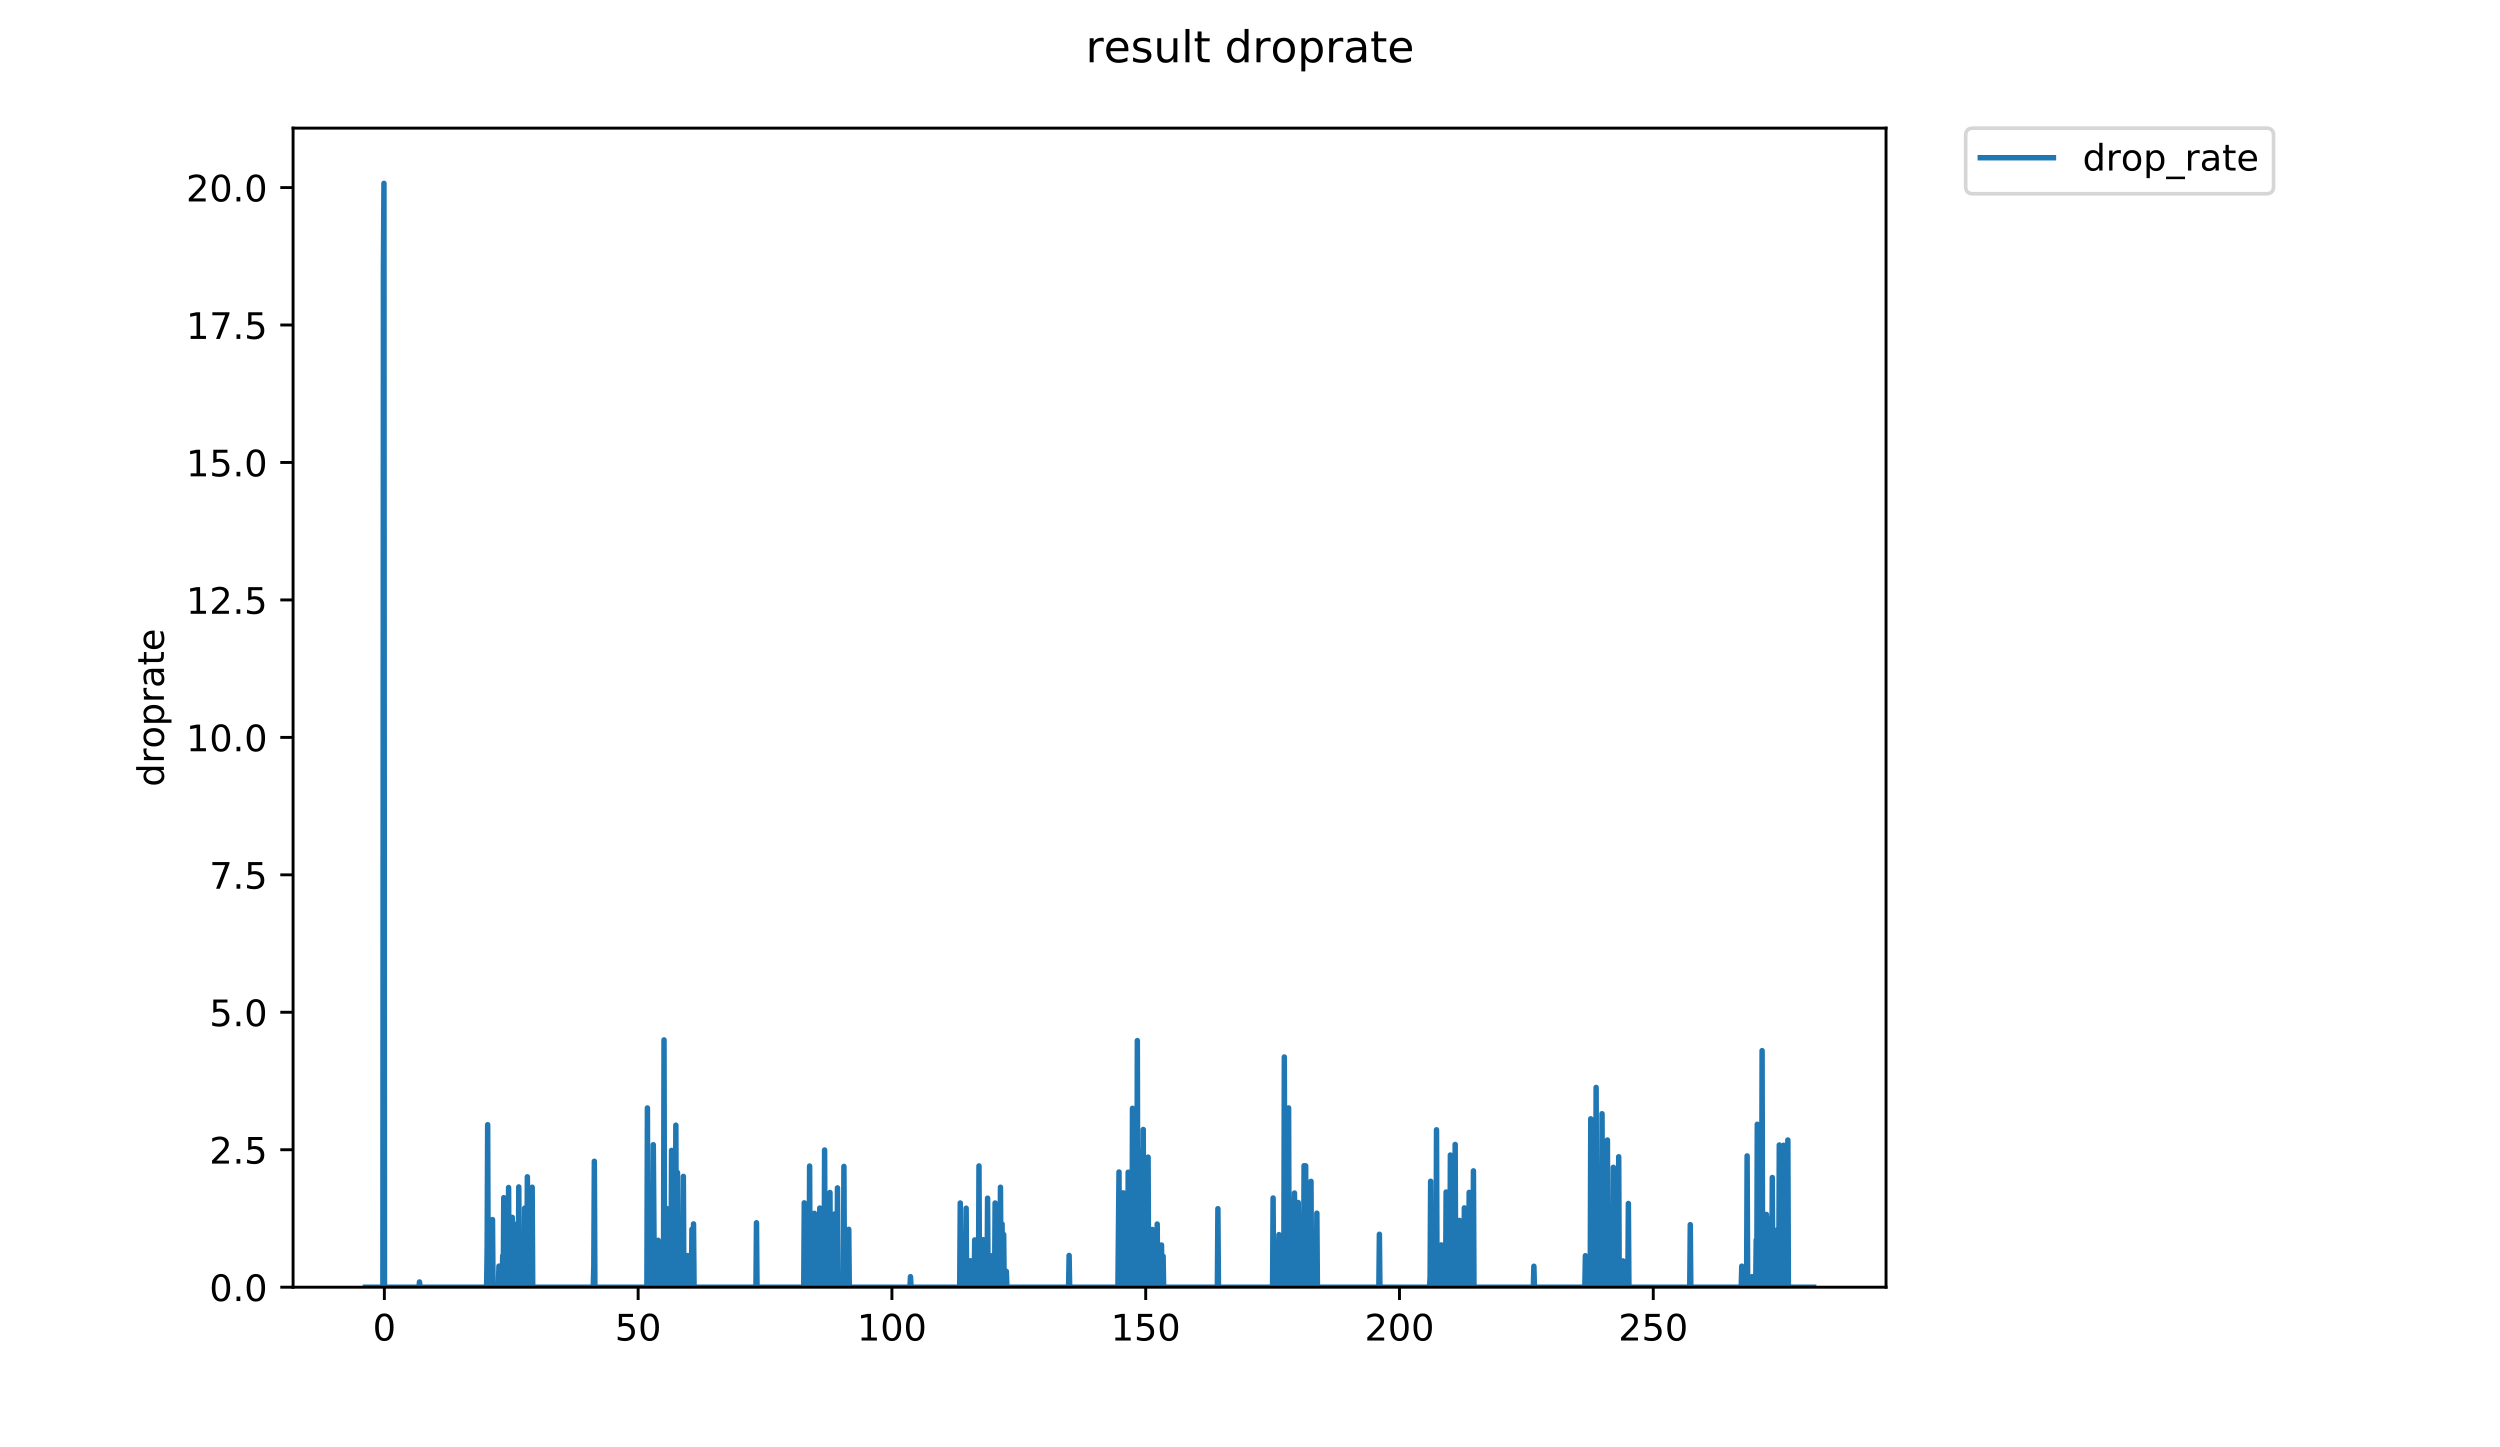 <?xml version="1.0" encoding="utf-8" standalone="no"?>
<!DOCTYPE svg PUBLIC "-//W3C//DTD SVG 1.1//EN"
  "http://www.w3.org/Graphics/SVG/1.1/DTD/svg11.dtd">
<!-- Created with matplotlib (https://matplotlib.org/) -->
<svg height="396pt" version="1.1" viewBox="0 0 684 396" width="684pt" xmlns="http://www.w3.org/2000/svg" xmlns:xlink="http://www.w3.org/1999/xlink">
 <defs>
  <style type="text/css">
*{stroke-linecap:butt;stroke-linejoin:round;}
  </style>
 </defs>
 <g id="figure_1">
  <g id="patch_1">
   <path d="M 0 396 
L 684 396 
L 684 0 
L 0 0 
z
" style="fill:#ffffff;"/>
  </g>
  <g id="axes_1">
   <g id="patch_2">
    <path d="M 80.186 352.174 
L 516.019 352.174 
L 516.019 35.062 
L 80.186 35.062 
z
" style="fill:#ffffff;"/>
   </g>
   <g id="matplotlib.axis_1">
    <g id="xtick_1">
     <g id="line2d_1">
      <defs>
       <path d="M 0 0 
L 0 3.5 
" id="m426cfab142" style="stroke:#000000;stroke-width:0.8;"/>
      </defs>
      <g>
       <use style="stroke:#000000;stroke-width:0.8;" x="105.16" xlink:href="#m426cfab142" y="352.174"/>
      </g>
     </g>
     <g id="text_1">
      <!-- 0 -->
      <defs>
       <path d="M 31.781 66.406 
Q 24.172 66.406 20.328 58.906 
Q 16.5 51.422 16.5 36.375 
Q 16.5 21.391 20.328 13.891 
Q 24.172 6.391 31.781 6.391 
Q 39.453 6.391 43.281 13.891 
Q 47.125 21.391 47.125 36.375 
Q 47.125 51.422 43.281 58.906 
Q 39.453 66.406 31.781 66.406 
z
M 31.781 74.219 
Q 44.047 74.219 50.516 64.516 
Q 56.984 54.828 56.984 36.375 
Q 56.984 17.969 50.516 8.266 
Q 44.047 -1.422 31.781 -1.422 
Q 19.531 -1.422 13.062 8.266 
Q 6.594 17.969 6.594 36.375 
Q 6.594 54.828 13.062 64.516 
Q 19.531 74.219 31.781 74.219 
z
" id="DejaVuSans-48"/>
      </defs>
      <g transform="translate(101.979 366.773)scale(0.1 -0.1)">
       <use xlink:href="#DejaVuSans-48"/>
      </g>
     </g>
    </g>
    <g id="xtick_2">
     <g id="line2d_2">
      <g>
       <use style="stroke:#000000;stroke-width:0.8;" x="174.595" xlink:href="#m426cfab142" y="352.174"/>
      </g>
     </g>
     <g id="text_2">
      <!-- 50 -->
      <defs>
       <path d="M 10.797 72.906 
L 49.516 72.906 
L 49.516 64.594 
L 19.828 64.594 
L 19.828 46.734 
Q 21.969 47.469 24.109 47.828 
Q 26.266 48.188 28.422 48.188 
Q 40.625 48.188 47.75 41.5 
Q 54.891 34.812 54.891 23.391 
Q 54.891 11.625 47.562 5.094 
Q 40.234 -1.422 26.906 -1.422 
Q 22.312 -1.422 17.547 -0.641 
Q 12.797 0.141 7.719 1.703 
L 7.719 11.625 
Q 12.109 9.234 16.797 8.062 
Q 21.484 6.891 26.703 6.891 
Q 35.156 6.891 40.078 11.328 
Q 45.016 15.766 45.016 23.391 
Q 45.016 31 40.078 35.438 
Q 35.156 39.891 26.703 39.891 
Q 22.75 39.891 18.812 39.016 
Q 14.891 38.141 10.797 36.281 
z
" id="DejaVuSans-53"/>
      </defs>
      <g transform="translate(168.232 366.773)scale(0.1 -0.1)">
       <use xlink:href="#DejaVuSans-53"/>
       <use x="63.623" xlink:href="#DejaVuSans-48"/>
      </g>
     </g>
    </g>
    <g id="xtick_3">
     <g id="line2d_3">
      <g>
       <use style="stroke:#000000;stroke-width:0.8;" x="244.029" xlink:href="#m426cfab142" y="352.174"/>
      </g>
     </g>
     <g id="text_3">
      <!-- 100 -->
      <defs>
       <path d="M 12.406 8.297 
L 28.516 8.297 
L 28.516 63.922 
L 10.984 60.406 
L 10.984 69.391 
L 28.422 72.906 
L 38.281 72.906 
L 38.281 8.297 
L 54.391 8.297 
L 54.391 0 
L 12.406 0 
z
" id="DejaVuSans-49"/>
      </defs>
      <g transform="translate(234.485 366.773)scale(0.1 -0.1)">
       <use xlink:href="#DejaVuSans-49"/>
       <use x="63.623" xlink:href="#DejaVuSans-48"/>
       <use x="127.246" xlink:href="#DejaVuSans-48"/>
      </g>
     </g>
    </g>
    <g id="xtick_4">
     <g id="line2d_4">
      <g>
       <use style="stroke:#000000;stroke-width:0.8;" x="313.463" xlink:href="#m426cfab142" y="352.174"/>
      </g>
     </g>
     <g id="text_4">
      <!-- 150 -->
      <g transform="translate(303.92 366.773)scale(0.1 -0.1)">
       <use xlink:href="#DejaVuSans-49"/>
       <use x="63.623" xlink:href="#DejaVuSans-53"/>
       <use x="127.246" xlink:href="#DejaVuSans-48"/>
      </g>
     </g>
    </g>
    <g id="xtick_5">
     <g id="line2d_5">
      <g>
       <use style="stroke:#000000;stroke-width:0.8;" x="382.898" xlink:href="#m426cfab142" y="352.174"/>
      </g>
     </g>
     <g id="text_5">
      <!-- 200 -->
      <defs>
       <path d="M 19.188 8.297 
L 53.609 8.297 
L 53.609 0 
L 7.328 0 
L 7.328 8.297 
Q 12.938 14.109 22.625 23.891 
Q 32.328 33.688 34.812 36.531 
Q 39.547 41.844 41.422 45.531 
Q 43.312 49.219 43.312 52.781 
Q 43.312 58.594 39.234 62.25 
Q 35.156 65.922 28.609 65.922 
Q 23.969 65.922 18.812 64.312 
Q 13.672 62.703 7.812 59.422 
L 7.812 69.391 
Q 13.766 71.781 18.938 73 
Q 24.125 74.219 28.422 74.219 
Q 39.75 74.219 46.484 68.547 
Q 53.219 62.891 53.219 53.422 
Q 53.219 48.922 51.531 44.891 
Q 49.859 40.875 45.406 35.406 
Q 44.188 33.984 37.641 27.219 
Q 31.109 20.453 19.188 8.297 
z
" id="DejaVuSans-50"/>
      </defs>
      <g transform="translate(373.354 366.773)scale(0.1 -0.1)">
       <use xlink:href="#DejaVuSans-50"/>
       <use x="63.623" xlink:href="#DejaVuSans-48"/>
       <use x="127.246" xlink:href="#DejaVuSans-48"/>
      </g>
     </g>
    </g>
    <g id="xtick_6">
     <g id="line2d_6">
      <g>
       <use style="stroke:#000000;stroke-width:0.8;" x="452.332" xlink:href="#m426cfab142" y="352.174"/>
      </g>
     </g>
     <g id="text_6">
      <!-- 250 -->
      <g transform="translate(442.788 366.773)scale(0.1 -0.1)">
       <use xlink:href="#DejaVuSans-50"/>
       <use x="63.623" xlink:href="#DejaVuSans-53"/>
       <use x="127.246" xlink:href="#DejaVuSans-48"/>
      </g>
     </g>
    </g>
   </g>
   <g id="matplotlib.axis_2">
    <g id="ytick_1">
     <g id="line2d_7">
      <defs>
       <path d="M 0 0 
L -3.5 0 
" id="ma7d8a68dec" style="stroke:#000000;stroke-width:0.8;"/>
      </defs>
      <g>
       <use style="stroke:#000000;stroke-width:0.8;" x="80.186" xlink:href="#ma7d8a68dec" y="352.174"/>
      </g>
     </g>
     <g id="text_7">
      <!-- 0.0 -->
      <defs>
       <path d="M 10.688 12.406 
L 21 12.406 
L 21 0 
L 10.688 0 
z
" id="DejaVuSans-46"/>
      </defs>
      <g transform="translate(57.283 355.973)scale(0.1 -0.1)">
       <use xlink:href="#DejaVuSans-48"/>
       <use x="63.623" xlink:href="#DejaVuSans-46"/>
       <use x="95.41" xlink:href="#DejaVuSans-48"/>
      </g>
     </g>
    </g>
    <g id="ytick_2">
     <g id="line2d_8">
      <g>
       <use style="stroke:#000000;stroke-width:0.8;" x="80.186" xlink:href="#ma7d8a68dec" y="314.567"/>
      </g>
     </g>
     <g id="text_8">
      <!-- 2.5 -->
      <g transform="translate(57.283 318.366)scale(0.1 -0.1)">
       <use xlink:href="#DejaVuSans-50"/>
       <use x="63.623" xlink:href="#DejaVuSans-46"/>
       <use x="95.41" xlink:href="#DejaVuSans-53"/>
      </g>
     </g>
    </g>
    <g id="ytick_3">
     <g id="line2d_9">
      <g>
       <use style="stroke:#000000;stroke-width:0.8;" x="80.186" xlink:href="#ma7d8a68dec" y="276.96"/>
      </g>
     </g>
     <g id="text_9">
      <!-- 5.0 -->
      <g transform="translate(57.283 280.76)scale(0.1 -0.1)">
       <use xlink:href="#DejaVuSans-53"/>
       <use x="63.623" xlink:href="#DejaVuSans-46"/>
       <use x="95.41" xlink:href="#DejaVuSans-48"/>
      </g>
     </g>
    </g>
    <g id="ytick_4">
     <g id="line2d_10">
      <g>
       <use style="stroke:#000000;stroke-width:0.8;" x="80.186" xlink:href="#ma7d8a68dec" y="239.354"/>
      </g>
     </g>
     <g id="text_10">
      <!-- 7.5 -->
      <defs>
       <path d="M 8.203 72.906 
L 55.078 72.906 
L 55.078 68.703 
L 28.609 0 
L 18.312 0 
L 43.219 64.594 
L 8.203 64.594 
z
" id="DejaVuSans-55"/>
      </defs>
      <g transform="translate(57.283 243.153)scale(0.1 -0.1)">
       <use xlink:href="#DejaVuSans-55"/>
       <use x="63.623" xlink:href="#DejaVuSans-46"/>
       <use x="95.41" xlink:href="#DejaVuSans-53"/>
      </g>
     </g>
    </g>
    <g id="ytick_5">
     <g id="line2d_11">
      <g>
       <use style="stroke:#000000;stroke-width:0.8;" x="80.186" xlink:href="#ma7d8a68dec" y="201.747"/>
      </g>
     </g>
     <g id="text_11">
      <!-- 10.0 -->
      <g transform="translate(50.92 205.546)scale(0.1 -0.1)">
       <use xlink:href="#DejaVuSans-49"/>
       <use x="63.623" xlink:href="#DejaVuSans-48"/>
       <use x="127.246" xlink:href="#DejaVuSans-46"/>
       <use x="159.033" xlink:href="#DejaVuSans-48"/>
      </g>
     </g>
    </g>
    <g id="ytick_6">
     <g id="line2d_12">
      <g>
       <use style="stroke:#000000;stroke-width:0.8;" x="80.186" xlink:href="#ma7d8a68dec" y="164.14"/>
      </g>
     </g>
     <g id="text_12">
      <!-- 12.5 -->
      <g transform="translate(50.92 167.939)scale(0.1 -0.1)">
       <use xlink:href="#DejaVuSans-49"/>
       <use x="63.623" xlink:href="#DejaVuSans-50"/>
       <use x="127.246" xlink:href="#DejaVuSans-46"/>
       <use x="159.033" xlink:href="#DejaVuSans-53"/>
      </g>
     </g>
    </g>
    <g id="ytick_7">
     <g id="line2d_13">
      <g>
       <use style="stroke:#000000;stroke-width:0.8;" x="80.186" xlink:href="#ma7d8a68dec" y="126.533"/>
      </g>
     </g>
     <g id="text_13">
      <!-- 15.0 -->
      <g transform="translate(50.92 130.332)scale(0.1 -0.1)">
       <use xlink:href="#DejaVuSans-49"/>
       <use x="63.623" xlink:href="#DejaVuSans-53"/>
       <use x="127.246" xlink:href="#DejaVuSans-46"/>
       <use x="159.033" xlink:href="#DejaVuSans-48"/>
      </g>
     </g>
    </g>
    <g id="ytick_8">
     <g id="line2d_14">
      <g>
       <use style="stroke:#000000;stroke-width:0.8;" x="80.186" xlink:href="#ma7d8a68dec" y="88.926"/>
      </g>
     </g>
     <g id="text_14">
      <!-- 17.5 -->
      <g transform="translate(50.92 92.725)scale(0.1 -0.1)">
       <use xlink:href="#DejaVuSans-49"/>
       <use x="63.623" xlink:href="#DejaVuSans-55"/>
       <use x="127.246" xlink:href="#DejaVuSans-46"/>
       <use x="159.033" xlink:href="#DejaVuSans-53"/>
      </g>
     </g>
    </g>
    <g id="ytick_9">
     <g id="line2d_15">
      <g>
       <use style="stroke:#000000;stroke-width:0.8;" x="80.186" xlink:href="#ma7d8a68dec" y="51.319"/>
      </g>
     </g>
     <g id="text_15">
      <!-- 20.0 -->
      <g transform="translate(50.92 55.118)scale(0.1 -0.1)">
       <use xlink:href="#DejaVuSans-50"/>
       <use x="63.623" xlink:href="#DejaVuSans-48"/>
       <use x="127.246" xlink:href="#DejaVuSans-46"/>
       <use x="159.033" xlink:href="#DejaVuSans-48"/>
      </g>
     </g>
    </g>
    <g id="text_16">
     <!-- droprate -->
     <defs>
      <path d="M 45.406 46.391 
L 45.406 75.984 
L 54.391 75.984 
L 54.391 0 
L 45.406 0 
L 45.406 8.203 
Q 42.578 3.328 38.25 0.953 
Q 33.938 -1.422 27.875 -1.422 
Q 17.969 -1.422 11.734 6.484 
Q 5.516 14.406 5.516 27.297 
Q 5.516 40.188 11.734 48.094 
Q 17.969 56 27.875 56 
Q 33.938 56 38.25 53.625 
Q 42.578 51.266 45.406 46.391 
z
M 14.797 27.297 
Q 14.797 17.391 18.875 11.75 
Q 22.953 6.109 30.078 6.109 
Q 37.203 6.109 41.297 11.75 
Q 45.406 17.391 45.406 27.297 
Q 45.406 37.203 41.297 42.844 
Q 37.203 48.484 30.078 48.484 
Q 22.953 48.484 18.875 42.844 
Q 14.797 37.203 14.797 27.297 
z
" id="DejaVuSans-100"/>
      <path d="M 41.109 46.297 
Q 39.594 47.172 37.812 47.578 
Q 36.031 48 33.891 48 
Q 26.266 48 22.188 43.047 
Q 18.109 38.094 18.109 28.812 
L 18.109 0 
L 9.078 0 
L 9.078 54.688 
L 18.109 54.688 
L 18.109 46.188 
Q 20.953 51.172 25.484 53.578 
Q 30.031 56 36.531 56 
Q 37.453 56 38.578 55.875 
Q 39.703 55.766 41.062 55.516 
z
" id="DejaVuSans-114"/>
      <path d="M 30.609 48.391 
Q 23.391 48.391 19.188 42.75 
Q 14.984 37.109 14.984 27.297 
Q 14.984 17.484 19.156 11.844 
Q 23.344 6.203 30.609 6.203 
Q 37.797 6.203 41.984 11.859 
Q 46.188 17.531 46.188 27.297 
Q 46.188 37.016 41.984 42.703 
Q 37.797 48.391 30.609 48.391 
z
M 30.609 56 
Q 42.328 56 49.016 48.375 
Q 55.719 40.766 55.719 27.297 
Q 55.719 13.875 49.016 6.219 
Q 42.328 -1.422 30.609 -1.422 
Q 18.844 -1.422 12.172 6.219 
Q 5.516 13.875 5.516 27.297 
Q 5.516 40.766 12.172 48.375 
Q 18.844 56 30.609 56 
z
" id="DejaVuSans-111"/>
      <path d="M 18.109 8.203 
L 18.109 -20.797 
L 9.078 -20.797 
L 9.078 54.688 
L 18.109 54.688 
L 18.109 46.391 
Q 20.953 51.266 25.266 53.625 
Q 29.594 56 35.594 56 
Q 45.562 56 51.781 48.094 
Q 58.016 40.188 58.016 27.297 
Q 58.016 14.406 51.781 6.484 
Q 45.562 -1.422 35.594 -1.422 
Q 29.594 -1.422 25.266 0.953 
Q 20.953 3.328 18.109 8.203 
z
M 48.688 27.297 
Q 48.688 37.203 44.609 42.844 
Q 40.531 48.484 33.406 48.484 
Q 26.266 48.484 22.188 42.844 
Q 18.109 37.203 18.109 27.297 
Q 18.109 17.391 22.188 11.75 
Q 26.266 6.109 33.406 6.109 
Q 40.531 6.109 44.609 11.75 
Q 48.688 17.391 48.688 27.297 
z
" id="DejaVuSans-112"/>
      <path d="M 34.281 27.484 
Q 23.391 27.484 19.188 25 
Q 14.984 22.516 14.984 16.5 
Q 14.984 11.719 18.141 8.906 
Q 21.297 6.109 26.703 6.109 
Q 34.188 6.109 38.703 11.406 
Q 43.219 16.703 43.219 25.484 
L 43.219 27.484 
z
M 52.203 31.203 
L 52.203 0 
L 43.219 0 
L 43.219 8.297 
Q 40.141 3.328 35.547 0.953 
Q 30.953 -1.422 24.312 -1.422 
Q 15.922 -1.422 10.953 3.297 
Q 6 8.016 6 15.922 
Q 6 25.141 12.172 29.828 
Q 18.359 34.516 30.609 34.516 
L 43.219 34.516 
L 43.219 35.406 
Q 43.219 41.609 39.141 45 
Q 35.062 48.391 27.688 48.391 
Q 23 48.391 18.547 47.266 
Q 14.109 46.141 10.016 43.891 
L 10.016 52.203 
Q 14.938 54.109 19.578 55.047 
Q 24.219 56 28.609 56 
Q 40.484 56 46.344 49.844 
Q 52.203 43.703 52.203 31.203 
z
" id="DejaVuSans-97"/>
      <path d="M 18.312 70.219 
L 18.312 54.688 
L 36.812 54.688 
L 36.812 47.703 
L 18.312 47.703 
L 18.312 18.016 
Q 18.312 11.328 20.141 9.422 
Q 21.969 7.516 27.594 7.516 
L 36.812 7.516 
L 36.812 0 
L 27.594 0 
Q 17.188 0 13.234 3.875 
Q 9.281 7.766 9.281 18.016 
L 9.281 47.703 
L 2.688 47.703 
L 2.688 54.688 
L 9.281 54.688 
L 9.281 70.219 
z
" id="DejaVuSans-116"/>
      <path d="M 56.203 29.594 
L 56.203 25.203 
L 14.891 25.203 
Q 15.484 15.922 20.484 11.062 
Q 25.484 6.203 34.422 6.203 
Q 39.594 6.203 44.453 7.469 
Q 49.312 8.734 54.109 11.281 
L 54.109 2.781 
Q 49.266 0.734 44.188 -0.344 
Q 39.109 -1.422 33.891 -1.422 
Q 20.797 -1.422 13.156 6.188 
Q 5.516 13.812 5.516 26.812 
Q 5.516 40.234 12.766 48.109 
Q 20.016 56 32.328 56 
Q 43.359 56 49.781 48.891 
Q 56.203 41.797 56.203 29.594 
z
M 47.219 32.234 
Q 47.125 39.594 43.094 43.984 
Q 39.062 48.391 32.422 48.391 
Q 24.906 48.391 20.391 44.141 
Q 15.875 39.891 15.188 32.172 
z
" id="DejaVuSans-101"/>
     </defs>
     <g transform="translate(44.841 215.236)rotate(-90)scale(0.1 -0.1)">
      <use xlink:href="#DejaVuSans-100"/>
      <use x="63.477" xlink:href="#DejaVuSans-114"/>
      <use x="104.559" xlink:href="#DejaVuSans-111"/>
      <use x="165.74" xlink:href="#DejaVuSans-112"/>
      <use x="229.217" xlink:href="#DejaVuSans-114"/>
      <use x="270.33" xlink:href="#DejaVuSans-97"/>
      <use x="331.609" xlink:href="#DejaVuSans-116"/>
      <use x="370.818" xlink:href="#DejaVuSans-101"/>
     </g>
    </g>
   </g>
   <g id="line2d_16">
    <path clip-path="url(#p210366a0fa)" d="M 99.997 352.174 
L 104.756 352.174 
L 104.902 73.284 
L 105.048 50.163 
L 105.194 352.174 
L 114.623 352.174 
L 114.771 350.747 
L 114.918 352.174 
L 133.134 352.174 
L 133.28 342.059 
L 133.427 307.72 
L 133.574 352.174 
L 134.598 352.174 
L 134.746 333.673 
L 134.896 352.174 
L 136.361 352.174 
L 136.508 346.411 
L 136.654 352.174 
L 137.389 352.174 
L 137.537 343.562 
L 137.683 352.174 
L 137.829 327.679 
L 137.976 352.174 
L 139.002 352.174 
L 139.149 324.902 
L 139.295 352.174 
L 140.028 352.174 
L 140.174 333.077 
L 140.323 352.174 
L 141.353 352.174 
L 141.499 334.834 
L 141.647 352.174 
L 141.793 352.174 
L 141.94 324.745 
L 142.087 352.174 
L 143.111 352.174 
L 143.258 342.098 
L 143.404 352.174 
L 143.55 330.54 
L 143.696 352.174 
L 144.137 352.174 
L 144.284 321.974 
L 144.431 352.174 
L 145.165 352.174 
L 145.311 349.292 
L 145.457 352.174 
L 145.604 324.824 
L 145.75 352.174 
L 162.32 352.174 
L 162.466 346.252 
L 162.613 317.725 
L 162.759 352.174 
L 176.987 352.174 
L 177.133 303.137 
L 177.28 352.174 
L 178.597 352.174 
L 178.743 313.196 
L 179.036 352.174 
L 179.918 352.174 
L 180.065 339.341 
L 180.212 352.174 
L 181.53 352.174 
L 181.676 284.518 
L 181.823 352.174 
L 182.266 352.174 
L 182.413 330.644 
L 182.561 352.174 
L 183.588 352.174 
L 183.734 314.747 
L 183.881 352.174 
L 184.765 352.174 
L 184.912 307.847 
L 185.059 352.174 
L 185.206 352.174 
L 185.354 320.805 
L 185.5 352.174 
L 186.382 352.174 
L 186.528 339.194 
L 186.674 352.174 
L 186.821 352.174 
L 186.967 321.858 
L 187.113 352.174 
L 187.992 352.174 
L 188.139 343.521 
L 188.285 352.174 
L 189.163 352.174 
L 189.31 336.34 
L 189.456 352.174 
L 189.602 352.174 
L 189.749 334.867 
L 189.895 352.174 
L 206.829 352.174 
L 206.975 334.546 
L 207.122 352.174 
L 219.9 352.174 
L 220.046 329.098 
L 220.192 352.174 
L 221.363 352.174 
L 221.509 319.034 
L 221.655 352.174 
L 222.683 352.174 
L 222.829 331.963 
L 222.975 352.174 
L 224.146 352.174 
L 224.292 330.52 
L 224.438 352.174 
L 225.466 352.174 
L 225.612 314.639 
L 225.758 352.174 
L 226.491 352.174 
L 226.637 339.206 
L 226.784 352.174 
L 226.931 352.174 
L 227.077 326.263 
L 227.223 352.174 
L 227.956 352.174 
L 228.103 339.268 
L 228.25 352.174 
L 228.398 332.136 
L 228.545 352.174 
L 228.692 352.174 
L 228.839 332.079 
L 228.986 352.174 
L 229.134 325.006 
L 229.281 352.174 
L 230.31 352.174 
L 230.457 349.303 
L 230.603 352.174 
L 230.749 352.174 
L 230.896 319.129 
L 231.044 352.174 
L 232.073 352.174 
L 232.219 336.34 
L 232.366 352.174 
L 248.963 352.174 
L 249.109 349.301 
L 249.256 352.174 
L 262.577 352.174 
L 262.724 329.142 
L 262.87 352.174 
L 264.043 352.174 
L 264.189 347.847 
L 264.335 330.561 
L 264.481 352.174 
L 265.361 352.174 
L 265.507 344.942 
L 265.654 352.174 
L 266.531 352.174 
L 266.678 339.243 
L 266.825 352.174 
L 267.703 352.174 
L 267.849 319.002 
L 267.996 352.174 
L 268.881 352.174 
L 269.027 339.194 
L 269.175 352.174 
L 270.054 352.174 
L 270.201 327.819 
L 270.348 352.174 
L 271.231 352.174 
L 271.378 343.57 
L 271.525 352.174 
L 272.114 352.174 
L 272.261 329.142 
L 272.408 352.174 
L 273.581 352.174 
L 273.728 324.824 
L 273.874 352.174 
L 274.02 352.174 
L 274.167 334.884 
L 274.313 352.174 
L 274.459 352.174 
L 274.606 337.765 
L 274.752 352.174 
L 275.192 352.174 
L 275.338 347.856 
L 275.485 352.174 
L 292.366 352.174 
L 292.512 343.487 
L 292.658 352.174 
L 305.861 352.174 
L 306.156 320.656 
L 306.303 352.174 
L 307.187 352.174 
L 307.334 326.362 
L 307.49 352.174 
L 308.523 352.174 
L 308.671 320.716 
L 308.818 352.174 
L 309.701 352.174 
L 309.847 303.231 
L 309.994 352.174 
L 311.027 352.174 
L 311.174 284.711 
L 311.322 352.174 
L 312.205 352.174 
L 312.352 314.961 
L 312.499 352.174 
L 312.646 352.174 
L 312.793 309.031 
L 312.94 352.174 
L 313.823 352.174 
L 313.971 343.643 
L 314.119 316.595 
L 314.266 352.174 
L 315.147 352.174 
L 315.294 336.385 
L 315.44 352.174 
L 316.465 352.174 
L 316.611 334.9 
L 316.758 352.174 
L 317.637 352.174 
L 317.783 340.636 
L 317.93 352.174 
L 318.077 352.174 
L 318.226 343.691 
L 318.373 352.174 
L 333.069 352.174 
L 333.217 330.705 
L 333.368 352.174 
L 348.172 352.174 
L 348.319 327.773 
L 348.465 352.174 
L 349.635 352.174 
L 349.928 337.793 
L 350.075 352.174 
L 351.244 352.174 
L 351.392 289.198 
L 351.538 352.174 
L 352.415 352.174 
L 352.561 303.137 
L 352.707 352.174 
L 353.583 352.174 
L 353.73 347.852 
L 353.876 352.174 
L 354.169 326.411 
L 354.316 352.174 
L 355.044 352.174 
L 355.19 329.009 
L 355.481 352.174 
L 356.21 352.174 
L 356.356 340.581 
L 356.501 352.174 
L 356.647 352.174 
L 356.793 318.938 
L 356.939 352.174 
L 357.086 352.174 
L 357.232 318.97 
L 357.378 352.174 
L 358.252 352.174 
L 358.398 349.287 
L 358.544 352.174 
L 358.69 323.218 
L 358.836 352.174 
L 359.712 352.174 
L 359.858 344.963 
L 360.004 352.174 
L 360.149 352.174 
L 360.295 331.924 
L 360.441 352.174 
L 377.254 352.174 
L 377.4 337.696 
L 377.546 352.174 
L 391.131 352.174 
L 391.277 349.276 
L 391.422 323.19 
L 391.568 352.174 
L 392.883 352.174 
L 393.03 309.113 
L 393.177 352.174 
L 394.197 352.174 
L 394.343 340.614 
L 394.489 352.174 
L 395.509 352.174 
L 395.655 326.139 
L 395.802 352.174 
L 396.677 352.174 
L 396.823 316.014 
L 396.969 352.174 
L 397.99 352.174 
L 398.136 313.121 
L 398.282 352.174 
L 399.177 352.174 
L 399.327 333.915 
L 399.623 352.174 
L 400.498 352.174 
L 400.644 330.478 
L 400.79 352.174 
L 401.814 352.174 
L 401.96 326.238 
L 402.108 352.174 
L 402.987 352.174 
L 403.132 320.353 
L 403.278 352.174 
L 419.523 352.174 
L 419.67 346.444 
L 419.818 352.174 
L 433.612 352.174 
L 433.76 343.57 
L 433.906 352.174 
L 435.083 352.174 
L 435.229 306.11 
L 435.377 352.174 
L 436.553 352.174 
L 436.699 297.526 
L 436.845 342.059 
L 436.991 352.174 
L 438.172 352.174 
L 438.318 304.716 
L 438.465 352.174 
L 439.641 352.174 
L 439.788 311.907 
L 439.935 352.174 
L 441.258 352.174 
L 441.406 319.38 
L 441.553 352.174 
L 442.29 352.174 
L 442.437 347.888 
L 442.583 352.174 
L 442.731 352.174 
L 442.879 316.494 
L 443.028 352.174 
L 443.907 352.174 
L 444.054 344.984 
L 444.201 352.174 
L 445.082 352.174 
L 445.229 344.99 
L 445.375 352.174 
L 445.523 329.274 
L 445.67 352.174 
L 462.312 352.174 
L 462.46 335.064 
L 462.606 352.174 
L 476.401 352.174 
L 476.547 346.422 
L 476.693 352.174 
L 477.863 352.174 
L 478.01 316.255 
L 478.155 349.284 
L 478.301 352.174 
L 479.179 352.174 
L 479.326 349.301 
L 479.471 352.174 
L 480.353 352.174 
L 480.5 339.256 
L 480.646 352.174 
L 480.793 307.592 
L 481.086 352.174 
L 481.816 352.174 
L 481.963 350.737 
L 482.11 287.459 
L 482.256 352.174 
L 483.134 352.174 
L 483.283 332.269 
L 483.429 352.174 
L 483.722 333.425 
L 483.868 352.174 
L 484.753 352.174 
L 484.901 322.174 
L 485.048 352.174 
L 485.931 352.174 
L 486.079 339.354 
L 486.226 352.174 
L 486.372 336.385 
L 486.518 352.174 
L 486.665 352.174 
L 486.811 313.27 
L 486.958 352.174 
L 487.837 352.174 
L 487.984 313.345 
L 488.13 352.174 
L 488.276 352.174 
L 488.423 319.034 
L 488.569 352.174 
L 488.716 352.174 
L 488.864 317.921 
L 489.01 352.174 
L 489.157 311.907 
L 489.304 352.174 
L 496.209 352.174 
L 496.209 352.174 
" style="fill:none;stroke:#1f77b4;stroke-linecap:square;stroke-width:1.5;"/>
   </g>
   <g id="patch_3">
    <path d="M 80.186 352.174 
L 80.186 35.062 
" style="fill:none;stroke:#000000;stroke-linecap:square;stroke-linejoin:miter;stroke-width:0.8;"/>
   </g>
   <g id="patch_4">
    <path d="M 516.019 352.174 
L 516.019 35.062 
" style="fill:none;stroke:#000000;stroke-linecap:square;stroke-linejoin:miter;stroke-width:0.8;"/>
   </g>
   <g id="patch_5">
    <path d="M 80.186 352.174 
L 516.019 352.174 
" style="fill:none;stroke:#000000;stroke-linecap:square;stroke-linejoin:miter;stroke-width:0.8;"/>
   </g>
   <g id="patch_6">
    <path d="M 80.186 35.062 
L 516.019 35.062 
" style="fill:none;stroke:#000000;stroke-linecap:square;stroke-linejoin:miter;stroke-width:0.8;"/>
   </g>
   <g id="legend_1">
    <g id="patch_7">
     <path d="M 539.811 53.019 
L 620.047 53.019 
Q 622.047 53.019 622.047 51.019 
L 622.047 37.062 
Q 622.047 35.062 620.047 35.062 
L 539.811 35.062 
Q 537.811 35.062 537.811 37.062 
L 537.811 51.019 
Q 537.811 53.019 539.811 53.019 
z
" style="fill:#ffffff;opacity:0.8;stroke:#cccccc;stroke-linejoin:miter;"/>
    </g>
    <g id="line2d_17">
     <path d="M 541.811 43.161 
L 561.811 43.161 
" style="fill:none;stroke:#1f77b4;stroke-linecap:square;stroke-width:1.5;"/>
    </g>
    <g id="line2d_18"/>
    <g id="text_17">
     <!-- drop_rate -->
     <defs>
      <path d="M 50.984 -16.609 
L 50.984 -23.578 
L -0.984 -23.578 
L -0.984 -16.609 
z
" id="DejaVuSans-95"/>
     </defs>
     <g transform="translate(569.811 46.661)scale(0.1 -0.1)">
      <use xlink:href="#DejaVuSans-100"/>
      <use x="63.477" xlink:href="#DejaVuSans-114"/>
      <use x="104.559" xlink:href="#DejaVuSans-111"/>
      <use x="165.74" xlink:href="#DejaVuSans-112"/>
      <use x="229.217" xlink:href="#DejaVuSans-95"/>
      <use x="279.217" xlink:href="#DejaVuSans-114"/>
      <use x="320.33" xlink:href="#DejaVuSans-97"/>
      <use x="381.609" xlink:href="#DejaVuSans-116"/>
      <use x="420.818" xlink:href="#DejaVuSans-101"/>
     </g>
    </g>
   </g>
  </g>
  <g id="text_18">
   <!-- result droprate -->
   <defs>
    <path d="M 44.281 53.078 
L 44.281 44.578 
Q 40.484 46.531 36.375 47.5 
Q 32.281 48.484 27.875 48.484 
Q 21.188 48.484 17.844 46.438 
Q 14.5 44.391 14.5 40.281 
Q 14.5 37.156 16.891 35.375 
Q 19.281 33.594 26.516 31.984 
L 29.594 31.297 
Q 39.156 29.25 43.188 25.516 
Q 47.219 21.781 47.219 15.094 
Q 47.219 7.469 41.188 3.016 
Q 35.156 -1.422 24.609 -1.422 
Q 20.219 -1.422 15.453 -0.562 
Q 10.688 0.297 5.422 2 
L 5.422 11.281 
Q 10.406 8.688 15.234 7.391 
Q 20.062 6.109 24.812 6.109 
Q 31.156 6.109 34.562 8.281 
Q 37.984 10.453 37.984 14.406 
Q 37.984 18.062 35.516 20.016 
Q 33.062 21.969 24.703 23.781 
L 21.578 24.516 
Q 13.234 26.266 9.516 29.906 
Q 5.812 33.547 5.812 39.891 
Q 5.812 47.609 11.281 51.797 
Q 16.75 56 26.812 56 
Q 31.781 56 36.172 55.266 
Q 40.578 54.547 44.281 53.078 
z
" id="DejaVuSans-115"/>
    <path d="M 8.5 21.578 
L 8.5 54.688 
L 17.484 54.688 
L 17.484 21.922 
Q 17.484 14.156 20.5 10.266 
Q 23.531 6.391 29.594 6.391 
Q 36.859 6.391 41.078 11.031 
Q 45.312 15.672 45.312 23.688 
L 45.312 54.688 
L 54.297 54.688 
L 54.297 0 
L 45.312 0 
L 45.312 8.406 
Q 42.047 3.422 37.719 1 
Q 33.406 -1.422 27.688 -1.422 
Q 18.266 -1.422 13.375 4.438 
Q 8.5 10.297 8.5 21.578 
z
M 31.109 56 
z
" id="DejaVuSans-117"/>
    <path d="M 9.422 75.984 
L 18.406 75.984 
L 18.406 0 
L 9.422 0 
z
" id="DejaVuSans-108"/>
    <path id="DejaVuSans-32"/>
   </defs>
   <g transform="translate(297.048 17.038)scale(0.12 -0.12)">
    <use xlink:href="#DejaVuSans-114"/>
    <use x="41.082" xlink:href="#DejaVuSans-101"/>
    <use x="102.605" xlink:href="#DejaVuSans-115"/>
    <use x="154.705" xlink:href="#DejaVuSans-117"/>
    <use x="218.084" xlink:href="#DejaVuSans-108"/>
    <use x="245.867" xlink:href="#DejaVuSans-116"/>
    <use x="285.076" xlink:href="#DejaVuSans-32"/>
    <use x="316.863" xlink:href="#DejaVuSans-100"/>
    <use x="380.34" xlink:href="#DejaVuSans-114"/>
    <use x="421.422" xlink:href="#DejaVuSans-111"/>
    <use x="482.604" xlink:href="#DejaVuSans-112"/>
    <use x="546.08" xlink:href="#DejaVuSans-114"/>
    <use x="587.193" xlink:href="#DejaVuSans-97"/>
    <use x="648.473" xlink:href="#DejaVuSans-116"/>
    <use x="687.682" xlink:href="#DejaVuSans-101"/>
   </g>
  </g>
 </g>
 <defs>
  <clipPath id="p210366a0fa">
   <rect height="317.112" width="435.833" x="80.186" y="35.062"/>
  </clipPath>
 </defs>
</svg>
